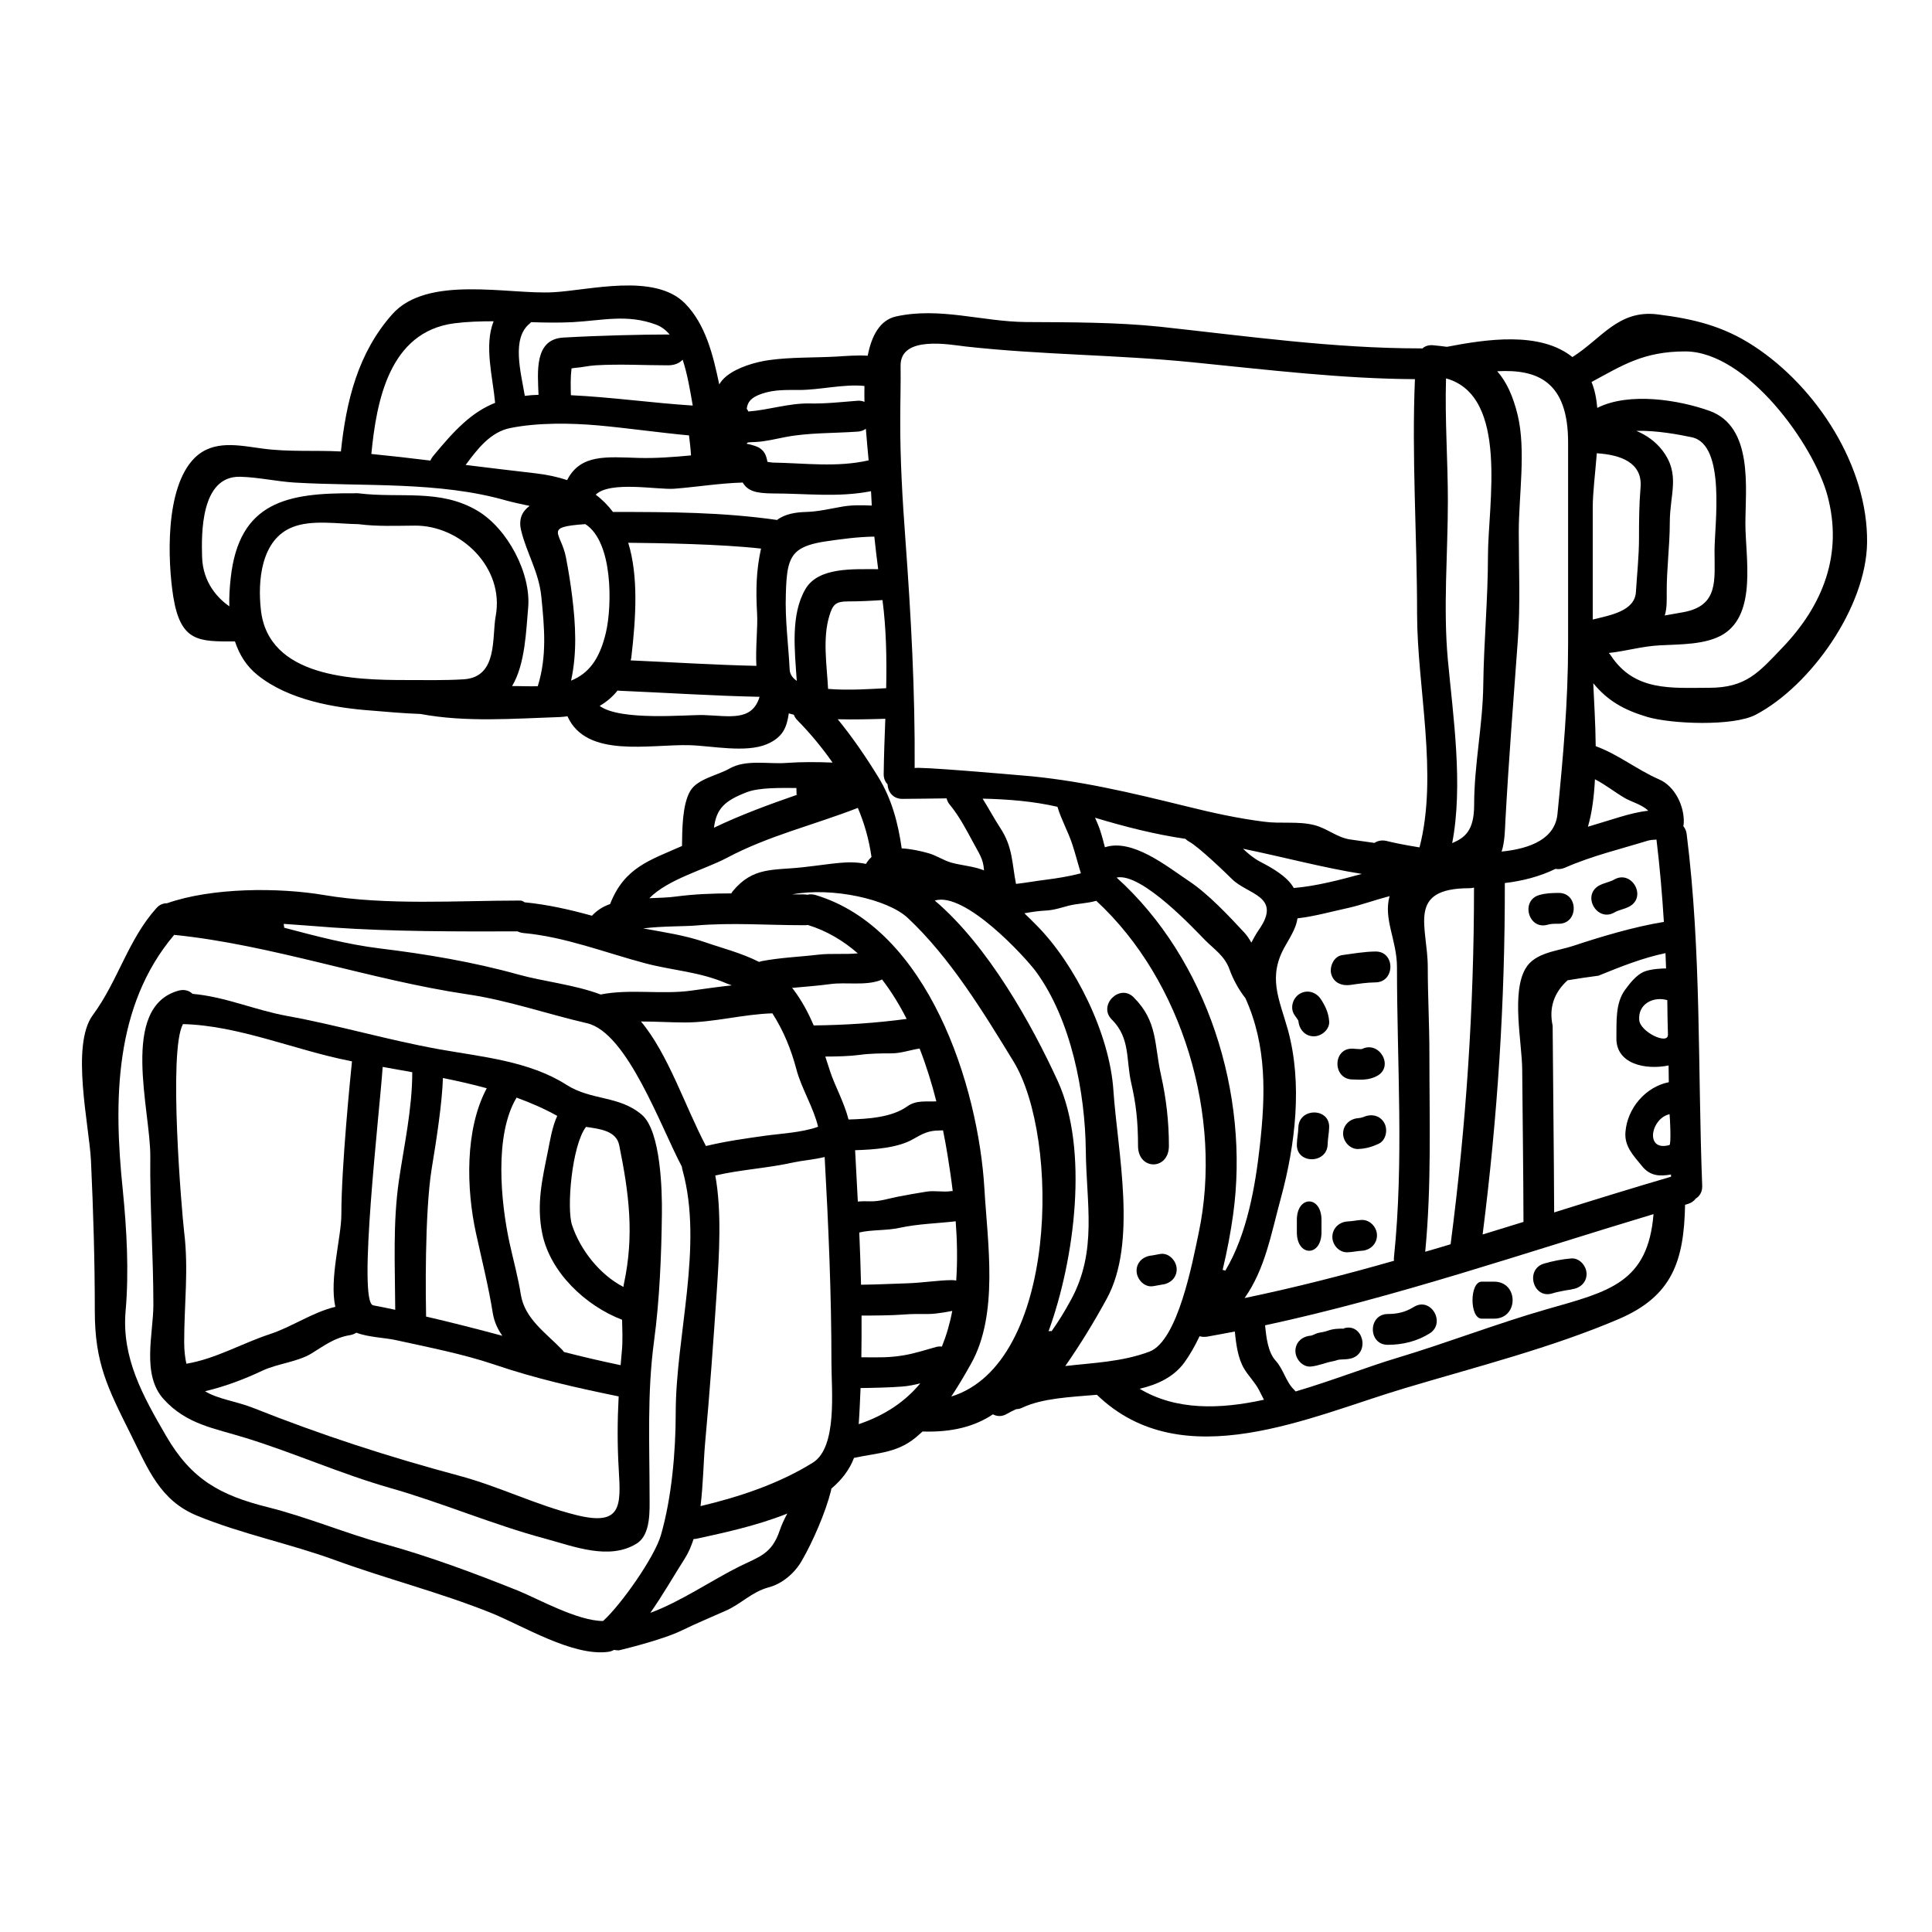 <svg xmlns="http://www.w3.org/2000/svg" xmlns:xlink="http://www.w3.org/1999/xlink" width="500" zoomAndPan="magnify" viewBox="0 0 375 375" height="500" preserveAspectRatio="xMidYMid meet" version="1.0"><defs><clipPath id="0b26f78255"><path d="M 15 55 L 362.75 55 L 362.75 321 L 15 321 Z M 15 55 " clip-rule="nonzero"/></clipPath></defs><g clip-path="url(#0b26f78255)"><path fill="#000000" d="M 96.102 78.191 C 95.66 73.234 93.926 67.102 95.809 62.359 C 93.27 62.359 90.734 62.43 88.23 62.746 C 75.496 64.371 73.07 77.953 72.078 88.113 C 75.902 88.496 79.727 88.926 83.535 89.398 C 83.66 89.117 83.82 88.824 84.035 88.566 C 88.297 83.395 91.555 80.008 96.102 78.191 Z M 96.215 119.578 C 97.961 110.152 89.379 101.953 80.527 102.023 C 76.836 102.047 73.215 102.215 69.562 101.738 C 65.66 101.695 60.492 100.824 56.785 102.316 C 50.66 104.711 50.004 112.758 50.637 118.359 C 52.07 131.512 68.648 131.996 78.801 131.996 C 82.535 131.996 86.289 132.086 90.047 131.852 C 96.699 131.398 95.449 123.652 96.215 119.578 Z M 104.379 133.195 C 106.195 127.367 105.668 121.77 105.07 115.797 C 104.594 111.031 102.25 107.441 101.156 102.98 C 100.602 100.734 101.379 99.223 102.801 98.195 C 101.312 97.879 99.836 97.574 98.324 97.168 C 85.262 93.406 70.68 94.457 57.211 93.668 C 53.691 93.453 50.062 92.617 46.566 92.539 C 38.953 92.402 39.098 103.602 39.223 108.039 C 39.355 113.336 42.594 116.348 44.512 117.691 C 44.457 115.875 44.578 114.059 44.77 112.285 C 46.371 97.281 55.914 95.656 68.816 95.746 C 69.031 95.723 69.27 95.723 69.562 95.746 C 77.625 96.762 85.352 94.797 92.672 99.133 C 98.562 102.633 103.141 111.371 102.508 118.055 C 102.125 122.176 101.977 128.883 99.395 133.172 C 100.219 133.172 101.031 133.172 101.844 133.195 C 102.734 133.215 103.57 133.215 104.379 133.195 Z M 117.609 122.773 C 118.828 117.59 119 105.16 113.617 101.738 C 113.594 101.738 113.551 101.738 113.516 101.738 C 105.453 102.316 108.859 103.254 109.84 108.129 C 110.336 110.727 110.742 113.188 111.059 115.797 C 111.746 121.328 112.016 126.723 110.844 132.109 C 114.238 130.742 116.395 127.965 117.609 122.773 Z M 129.68 64.926 C 129.793 64.926 129.883 64.945 129.984 64.945 C 129.273 64.09 128.406 63.41 127.379 63.027 C 121.727 60.906 116.945 62.215 111.125 62.531 C 108.465 62.664 105.77 62.621 103.082 62.531 C 102.992 62.645 102.891 62.746 102.777 62.836 C 99.281 65.715 101.074 72.16 101.867 76.836 C 102.699 76.734 103.59 76.652 104.527 76.633 C 104.379 72.25 103.637 65.859 109.332 65.523 C 116.336 65.117 124.887 64.926 129.68 64.926 Z M 134.461 78.719 C 133.977 75.965 133.457 72.68 132.5 69.812 C 131.922 70.457 130.965 70.906 129.68 70.906 C 124.887 70.906 120.465 70.625 115.602 70.906 C 114.023 71.008 113.066 71.312 111.508 71.414 C 111.293 71.461 111.102 71.484 110.934 71.508 C 110.719 73.254 110.766 74.984 110.809 76.711 C 118.762 77.094 126.566 78.211 134.461 78.719 Z M 131.156 274.203 C 131.156 259.324 136.559 241.848 132.477 227.113 C 132.398 226.867 132.375 226.652 132.352 226.449 C 128.281 218.828 121.773 200.402 113.934 198.605 C 106.266 196.836 98.562 194.148 90.789 193.008 C 71.785 190.195 52.77 183.379 33.809 181.457 C 22.133 195.254 22.055 213.746 23.828 230.941 C 24.594 238.562 25.055 246.824 24.379 254.469 C 23.59 263.57 27.75 270.977 32.23 278.688 C 37.137 287.164 42.73 290.246 52.09 292.574 C 59.773 294.516 67.004 297.586 74.617 299.684 C 83.516 302.156 91.984 305.32 100.559 308.75 C 104.449 310.332 112.086 314.633 117.059 314.633 C 117.082 314.633 117.082 314.609 117.082 314.609 C 120.531 311.504 127.062 302.227 128.281 297.969 C 130.367 290.754 131.156 281.824 131.156 274.203 Z M 134.125 88.395 C 134.055 87.109 133.887 85.809 133.738 84.512 C 128.09 83.992 121.898 83.102 116.223 82.582 C 110.785 82.098 104.449 82.004 99.066 83.078 C 95.188 83.844 92.672 87.152 90.383 90.246 C 94.895 90.789 99.43 91.363 103.953 91.871 C 106.242 92.133 108.25 92.586 110.078 93.184 C 112.703 88.066 117.758 88.711 123.973 88.883 C 127.379 88.973 130.75 88.711 134.125 88.395 Z M 142.043 191.258 C 141.637 191.109 141.273 190.965 141.016 190.875 C 135.727 188.594 130.672 188.402 125.293 186.988 C 117.488 184.922 109.648 181.82 101.551 181.098 C 101.156 181.051 100.793 180.949 100.477 180.781 C 88.656 180.812 76.309 180.836 64.508 180.023 C 61.566 179.809 58.363 179.539 55.082 179.324 C 55.082 179.391 55.082 179.449 55.082 179.516 C 55.125 179.684 55.16 179.879 55.16 180.07 C 61.305 181.695 67.453 183.32 73.723 184.09 C 82.645 185.172 91.918 186.73 100.559 189.145 C 105.574 190.535 111.484 191.109 116.586 193.031 C 122.305 191.902 128.383 193.074 134.145 192.285 C 136.773 191.922 139.414 191.539 142.043 191.258 Z M 136.559 138.793 C 141.523 138.941 145.965 140.113 147.434 135.25 C 138.77 135.078 129.195 134.457 120.25 134.074 C 120.125 134.074 120 134.051 119.867 134.027 C 118.906 135.25 117.734 136.23 116.395 137.02 C 120.441 139.988 133.289 138.703 136.559 138.793 Z M 146.812 129.242 C 146.621 125.664 147.117 121.645 146.949 119.059 C 146.688 114.43 146.789 110.648 147.715 106.48 C 139.887 105.602 128.168 105.41 121.941 105.352 C 123.926 111.82 123.453 119.77 122.539 127.605 C 122.516 127.82 122.449 127.988 122.406 128.18 C 130.516 128.543 139.008 129.074 146.812 129.242 Z M 151.336 297.078 C 151.695 296.004 152.215 294.898 152.812 293.781 C 146.664 296.242 139.82 297.652 135.25 298.656 C 135.035 298.703 134.824 298.727 134.629 298.727 C 134.168 300.102 133.648 301.367 132.926 302.496 C 130.875 305.703 128.664 309.586 126.227 313.051 C 132.035 310.93 138.34 306.617 143.508 304.055 C 147.309 302.18 149.801 301.66 151.336 297.078 Z M 154.73 154.273 C 154.754 154.25 154.754 154.25 154.773 154.25 C 154.754 154.172 154.73 154.215 154.73 154.273 C 154.707 154.273 154.652 154.293 154.629 154.293 C 154.605 154.148 154.605 153.766 154.582 152.949 C 151.898 152.949 147.5 152.805 145.02 153.742 C 140.586 155.422 139.051 157.004 138.578 160.66 C 143.812 158.156 149.203 156.18 154.629 154.293 C 154.629 154.363 154.652 154.383 154.652 154.383 C 154.684 154.383 154.684 154.316 154.73 154.273 Z M 158.789 218.703 C 157.934 215.047 155.52 211.141 154.605 207.641 C 153.578 203.734 152.09 200.062 149.914 196.688 C 144.23 196.855 138.578 198.461 132.973 198.461 C 130.266 198.461 127.332 198.27 124.41 198.27 C 129.68 204.547 132.973 214.75 137.023 222.441 C 140.926 221.504 144.656 220.984 148.629 220.43 C 151.164 220.07 155.734 219.832 158.789 218.703 Z M 157.766 283.902 C 162.578 280.91 161.383 269.801 161.383 264.617 C 161.383 251.184 160.809 237.965 160.066 224.574 C 157.867 225.105 155.473 225.297 154.109 225.602 C 149.035 226.754 143.914 226.988 138.836 228.164 C 140.113 235.086 139.582 243.664 139.152 250.246 C 138.477 260.262 137.766 270.23 136.852 280.199 C 136.547 283.688 136.492 288.102 135.973 292.336 C 143.531 290.539 151.188 288 157.766 283.902 Z M 158.98 185.285 C 161.238 185.027 164.035 185.285 166.504 185.047 C 163.695 182.609 160.492 180.668 156.805 179.539 C 156.547 179.582 156.285 179.582 155.992 179.582 C 148.82 179.582 142.02 179.043 135.059 179.641 C 132.996 179.832 128.598 179.73 124.84 180.203 C 128.914 180.949 133.02 181.547 136.875 182.891 C 139.988 183.977 143.957 184.98 147.332 186.707 C 147.453 186.684 147.566 186.629 147.715 186.582 C 151.426 185.859 155.262 185.727 158.98 185.285 Z M 167.789 78.008 C 167.77 76.969 167.77 75.941 167.789 74.914 C 163.695 74.508 159.172 75.695 155.09 75.695 C 152.574 75.695 150.273 75.605 147.883 76.418 C 145.773 77.141 145.109 78.008 144.941 79.34 C 145.062 79.512 145.188 79.68 145.254 79.871 C 149.227 79.578 153.105 78.246 157.074 78.312 C 160.277 78.383 163.289 78.031 166.484 77.781 C 166.98 77.762 167.406 77.828 167.789 78.008 Z M 168.602 89.355 C 168.445 87.582 168.23 85.492 168.062 83.227 C 167.621 83.539 167.102 83.742 166.484 83.777 C 161.879 84.105 156.953 83.969 152.473 84.828 C 150.59 85.188 148.629 85.688 146.688 85.789 C 146.09 85.809 145.582 85.832 145.152 85.879 C 144.805 86.34 144.488 85.879 146.621 86.578 C 147.375 86.836 148.008 87.277 148.414 87.965 C 148.695 88.441 148.844 89.039 148.965 89.648 C 149.227 89.695 149.543 89.715 149.938 89.785 C 156.266 89.887 162.387 90.766 168.602 89.355 Z M 168.086 167.684 C 168.391 167.152 168.75 166.723 169.156 166.34 C 168.684 163.012 167.789 159.828 166.504 156.812 C 158.023 160.121 149.18 162.199 141.082 166.512 C 136.773 168.789 129.68 170.629 126.035 174.344 C 127.918 174.266 129.746 174.223 131.281 174.008 C 134.699 173.555 138.34 173.406 141.949 173.406 C 142.02 173.262 142.121 173.125 142.211 173 C 146.18 168.18 150.082 168.984 155.859 168.328 C 161.746 167.684 164.566 166.961 168.086 167.684 Z M 169.211 98.129 C 169.156 97.191 169.109 96.277 169.066 95.34 C 162.672 96.594 156.5 95.777 149.938 95.777 C 146.645 95.746 145.133 95.293 144.148 93.645 C 144.129 93.645 144.082 93.668 144.027 93.668 C 139.672 93.793 135.207 94.527 130.875 94.863 C 127.637 95.102 118.445 93.285 115.625 96.016 C 116.945 97 118.039 98.129 118.977 99.371 C 130.266 99.371 140.203 99.414 150.828 100.926 C 152.34 99.754 154.492 99.414 156.5 99.371 C 158.914 99.289 161.07 98.75 163.438 98.344 C 165.332 98.004 167.293 98.047 169.211 98.129 Z M 156.332 114.34 C 158.871 110.004 165.715 110.5 170.453 110.477 C 170.184 108.379 169.922 106.266 169.707 104.156 C 166.461 104.203 163.461 104.617 160.188 105.094 C 157.652 105.477 155.969 106.031 154.844 106.91 C 152.938 108.445 152.645 111.008 152.531 115.367 C 152.359 120.254 153.027 125.098 153.273 129.953 C 153.32 130.891 153.84 131.59 154.652 132.156 C 154.266 126.297 153.41 119.34 156.332 114.34 Z M 172.008 133.578 C 172.121 127.82 172.031 122.074 171.289 116.473 C 169.066 116.621 166.887 116.734 164.633 116.734 C 162.152 116.734 161.645 117.355 160.977 119.531 C 159.637 123.926 160.492 129.094 160.73 133.715 C 164.699 134.051 169.281 133.715 172.008 133.578 Z M 175.98 197.773 C 174.594 195.039 173.012 192.453 171.195 190.105 C 171.094 190.152 170.984 190.219 170.859 190.273 C 167.836 191.371 164.25 190.578 161.09 191.02 C 158.676 191.348 156.184 191.516 153.727 191.754 C 153.871 191.879 153.984 192.016 154.074 192.16 C 155.688 194.316 156.906 196.621 157.934 199.035 C 164.113 198.969 170.094 198.562 175.98 197.773 Z M 178.629 268.504 C 177.512 268.785 176.363 269.035 175.145 269.125 C 172.969 269.316 169.109 269.395 167.035 269.418 C 166.934 271.742 166.844 274.078 166.676 276.43 C 171.887 274.68 175.766 271.957 178.629 268.504 Z M 176.094 214.75 C 177.898 213.453 179.883 213.895 181.742 213.77 C 180.887 210.371 179.812 206.895 178.496 203.52 C 176.621 203.801 174.906 204.457 172.969 204.457 C 170.949 204.457 168.773 204.477 166.766 204.762 C 165.082 204.996 162.434 205.078 160.188 205.078 C 160.516 206.105 160.855 207.133 161.191 208.148 C 161.938 210.461 163.898 214.086 164.699 217.293 C 168.445 217.191 173.082 216.906 176.094 214.75 Z M 184.832 254.445 C 184.789 254.445 184.754 254.469 184.711 254.469 C 184.711 254.469 181.914 255.047 180.219 255.047 C 178.461 255.047 177.027 255.012 175.281 255.156 C 173.137 255.328 169.371 255.352 167.227 255.352 C 167.238 258.059 167.227 260.746 167.191 263.445 C 170.836 263.48 172.629 263.523 175.383 263.07 C 177.535 262.711 179.668 262.012 181.742 261.434 C 182.125 261.344 182.488 261.324 182.824 261.367 C 183.707 259.164 184.383 256.863 184.832 254.445 Z M 184.52 231.211 C 184.664 231.18 184.789 231.18 184.922 231.18 C 184.641 228.809 184.281 226.461 183.918 224.191 C 183.684 222.656 183.367 221.051 183.039 219.402 C 182.824 219.402 182.578 219.426 182.363 219.426 C 180.199 219.426 179.094 220.047 177.242 221.098 C 174.32 222.801 169.707 223.141 165.977 223.254 C 166.168 226.582 166.336 229.891 166.504 233.223 C 167.316 233.145 168.105 233.145 168.941 233.176 C 170.793 233.223 172.562 232.602 174.355 232.262 C 176.172 231.902 177.988 231.598 179.812 231.301 C 181.383 231.043 182.961 231.426 184.52 231.211 Z M 185.602 248.555 C 185.859 244.793 185.793 240.91 185.5 237.051 C 181.844 237.477 178.27 237.535 174.594 238.324 C 172.121 238.879 169.234 238.652 166.785 239.227 C 166.934 242.613 167.047 245.992 167.125 249.367 C 170.859 249.32 172.867 249.176 175.98 249.094 C 178.969 249.004 182.316 248.473 184.711 248.473 C 185.023 248.473 185.309 248.496 185.602 248.555 Z M 191.004 168.949 C 191.004 168.902 191.004 168.859 190.98 168.812 C 190.867 166.703 189.953 165.527 189.02 163.754 C 187.652 161.215 186.223 158.461 184.406 156.258 C 184.043 155.852 183.852 155.422 183.727 154.961 C 180.828 154.984 177.965 155.062 175.145 155.062 C 173.305 155.062 172.336 153.672 172.27 152.227 C 171.816 151.754 171.523 151.109 171.523 150.266 C 171.57 146.73 171.695 143.129 171.84 139.516 C 168.828 139.605 165.684 139.684 162.602 139.605 C 165.488 143.129 168.105 146.969 170.453 150.793 C 173.113 155.105 174.32 159.781 175.02 164.668 C 176.77 164.762 178.586 165.145 180.254 165.617 C 181.82 166.082 183.062 166.961 184.617 167.426 C 186.535 167.965 188.734 168.113 190.598 168.789 C 190.742 168.859 190.867 168.902 191.004 168.949 Z M 184.641 271.066 C 205.293 264.719 205.824 220.883 196.699 205.992 C 190.891 196.496 184.383 185.816 176.172 178.148 C 172.293 174.539 161.578 172.133 153.75 173.602 C 154.516 173.602 155.281 173.602 155.992 173.602 C 156.266 173.602 156.5 173.645 156.738 173.668 C 157.188 173.555 157.719 173.555 158.293 173.723 C 180.141 180.285 189.91 210.699 191.082 230.852 C 191.68 241.25 193.902 255.113 188.441 264.766 C 187.223 266.945 185.984 269.055 184.641 271.066 Z M 209.75 169.523 C 209.77 169.5 209.77 169.48 209.793 169.48 C 209.219 167.641 208.758 165.789 208.148 163.926 C 207.348 161.453 205.992 159.105 205.25 156.598 C 200.535 155.516 195.648 155.129 190.723 155.016 C 191.895 156.879 192.922 158.82 194.16 160.719 C 196.609 164.422 196.418 167.641 197.207 171.566 C 199.145 171.352 201.051 170.992 203.016 170.754 C 205 170.508 207.539 170.102 209.75 169.523 Z M 207.855 252.336 C 213.066 242.809 210.844 233.551 210.754 223.332 C 210.629 212.066 207.934 197.965 201.086 188.594 C 199.043 185.816 187.293 172.98 181.438 174.797 C 191.848 183.637 200.285 198.891 205.293 209.797 C 211.395 223.117 208.598 244.457 203.523 258.398 C 203.648 258.398 203.738 258.352 203.859 258.352 C 203.953 258.352 204.031 258.375 204.121 258.375 C 205.418 256.547 206.656 254.559 207.855 252.336 Z M 232.668 239.285 C 237.406 216.84 229.555 190.32 212.781 174.844 C 211.059 175.352 209.242 175.352 207.492 175.777 C 206.016 176.164 204.57 176.66 203.016 176.738 C 201.582 176.805 200.195 177.02 198.832 177.27 C 199.664 178.059 200.453 178.852 201.176 179.582 C 208.734 187.184 215.398 200.742 216.109 211.637 C 216.922 223.57 220.801 241.125 214.824 252.074 C 212.355 256.602 209.691 260.961 206.77 265.148 C 212.23 264.508 217.734 264.359 223.102 262.352 C 228.652 260.262 231.496 244.84 232.668 239.285 Z M 244.34 180.477 C 248.941 173.918 242.141 173.645 239.129 170.629 C 238.125 169.625 232.602 164.285 230.75 163.328 C 230.492 163.18 230.277 163.012 230.086 162.816 C 224.195 161.961 218.266 160.449 212.547 158.719 C 212.906 159.512 213.258 160.336 213.527 161.148 C 213.887 162.219 214.172 163.348 214.465 164.457 C 219.797 162.684 226.566 168.215 230.805 171.039 C 234.484 173.477 238.555 177.812 241.578 181.074 C 242.098 181.648 242.504 182.293 242.887 182.961 C 243.348 182.078 243.824 181.223 244.34 180.477 Z M 244.531 222.418 C 245.637 212.551 245.91 202.988 241.734 193.742 C 240.426 192.094 239.344 190.082 238.656 188.188 C 237.742 185.578 235.758 184.336 233.887 182.461 C 232.238 180.812 221.637 169.266 216.73 170.336 C 234.305 186.176 242.605 212.359 239.344 235.785 C 238.895 239.035 238.215 242.727 237.312 246.488 C 237.473 246.512 237.664 246.566 237.832 246.633 C 242.098 239.523 243.676 230.062 244.531 222.418 Z M 245.332 271.688 C 244.996 271.043 244.68 270.398 244.34 269.746 C 243.574 268.289 242.332 267.09 241.477 265.645 C 240.305 263.691 239.918 260.961 239.684 258.445 C 237.855 258.781 236.062 259.145 234.27 259.449 C 233.75 259.516 233.266 259.492 232.836 259.359 C 231.957 261.219 230.965 262.969 229.895 264.449 C 227.84 267.262 224.75 268.719 221.207 269.562 C 228.27 273.797 236.785 273.559 245.332 271.688 Z M 251.121 172.359 C 255.348 172.02 260.145 170.777 264.328 169.625 C 256.691 168.406 248.988 166.316 241.262 164.738 C 242.289 165.719 243.371 166.613 244.59 167.254 C 246.621 168.305 249.855 170.055 251.121 172.359 Z M 270.574 243.969 C 272.516 225.219 271.152 206.531 271.152 187.734 C 271.152 182.508 268.469 178.387 269.719 173.938 C 266.969 174.648 264.305 175.633 261.789 176.207 C 258.543 176.906 255.191 177.867 251.84 178.25 C 251.605 179.855 250.883 181.164 249.52 183.512 C 245.953 189.598 248.301 193.887 249.969 199.848 C 252.844 210.27 251.438 222.156 248.629 232.5 C 246.688 239.613 245.594 246.227 241.578 251.953 C 251.266 249.941 260.934 247.469 270.574 244.715 C 270.555 244.5 270.531 244.242 270.574 243.969 Z M 275.527 164.477 C 279.191 150.387 275.055 133.262 275.055 119.172 C 275.055 103.988 273.992 88.758 274.637 73.594 C 260.594 73.527 246.258 71.801 231.371 70.309 C 216.562 68.832 202.238 68.898 187.395 67.25 C 184.574 66.934 174.703 64.992 174.805 71.008 C 174.852 74.477 174.738 77.93 174.738 81.383 C 174.703 89.207 175.168 96.953 175.742 104.754 C 176.836 119.727 177.625 134.027 177.535 149.102 C 177.582 148.695 196.633 150.367 198.062 150.488 C 209.07 151.348 219.438 153.844 230.23 156.496 C 235.207 157.738 240.234 158.844 245.312 159.488 C 248.516 159.93 251.934 159.352 255.066 160.141 C 257.582 160.762 259.523 162.582 262.082 162.941 C 263.539 163.156 265.172 163.395 266.773 163.609 C 267.395 163.203 268.184 163.012 269.121 163.227 C 270.453 163.562 272.754 164.039 275.527 164.477 Z M 286.105 172.277 C 285.836 172.359 285.555 172.402 285.215 172.402 C 272.898 172.402 277.129 179.879 277.129 187.734 C 277.129 193.312 277.445 198.867 277.445 204.457 C 277.445 217.383 277.875 230.082 276.633 242.965 C 278.281 242.492 279.938 242.004 281.562 241.508 C 284.574 218.363 286.105 195.66 286.105 172.277 Z M 288.812 107.895 C 288.812 98.027 292.93 76.969 280.773 73.469 C 280.727 73.469 280.703 73.469 280.672 73.492 C 280.434 81.453 281.031 89.332 281.031 97.258 C 281.031 107.395 280.094 118.031 281.031 128.09 C 282.035 138.941 284.043 152.352 281.867 163.652 C 284.234 162.625 286.129 161.34 286.129 156.258 C 286.129 148.355 287.82 140.734 287.902 132.879 C 288.012 124.547 288.812 116.281 288.812 107.895 Z M 304.367 124.953 C 304.367 111.945 304.367 98.918 304.367 85.879 C 304.367 74.09 298.48 71.629 290.609 72.059 C 292.402 74.09 293.688 76.879 294.578 80.559 C 296.223 87.414 294.793 96.184 294.793 103.195 C 294.793 110.242 295.129 117.355 294.602 124.355 C 293.742 136.082 292.828 147.723 292.188 159.441 C 292.109 161.047 292.086 163.371 291.465 165.289 C 297.207 164.715 301.852 162.727 302.305 157.984 C 303.41 146.844 304.367 136.184 304.367 124.953 Z M 300.273 254.109 C 312.309 250.676 319.855 249.004 320.949 235.66 C 296.133 243.113 270.961 251.781 245.547 257.246 C 245.785 259.594 246.113 262.461 247.578 264.078 C 249.09 265.703 249.609 268.242 251.141 269.699 C 251.266 269.824 251.379 269.969 251.48 270.082 C 258.562 267.996 265.457 265.273 271.242 263.547 C 280.988 260.621 290.508 256.906 300.273 254.109 Z M 319.922 157.367 C 318.77 156.18 316.762 155.707 315.32 154.871 C 313.336 153.695 311.586 152.285 309.578 151.258 C 309.41 154.555 309.016 157.738 308.215 160.469 C 310.277 159.828 312.332 159.227 314.395 158.586 C 316.336 158.008 318.094 157.559 319.922 157.367 Z M 318.434 94.559 C 318.816 89.738 314.461 88.281 310.062 87.988 C 310.008 87.965 309.984 87.965 309.941 87.965 C 309.637 91.852 309.148 95.633 309.148 98.555 C 309.148 105.781 309.148 113.02 309.148 120.254 C 312.625 119.398 317.293 118.605 317.531 114.914 C 317.746 111.414 318.129 107.973 318.129 104.449 C 318.129 101.141 318.152 97.855 318.434 94.559 Z M 322.957 178.941 C 322.629 173.621 322.168 168.305 321.523 162.965 C 320.926 162.988 320.352 163.031 319.82 163.18 C 314.461 164.828 308.914 166.148 303.793 168.406 C 303.148 168.688 302.496 168.758 301.93 168.645 C 298.887 170.121 295.559 170.992 292.086 171.398 C 292.129 194.555 290.676 216.738 287.777 239.613 C 290.438 238.801 293.066 237.984 295.707 237.172 C 295.707 237.152 295.707 237.129 295.707 237.082 C 295.684 227.227 295.535 217.383 295.457 207.539 C 295.414 202.391 293.324 192.691 296.113 187.973 C 297.926 184.855 302.383 184.598 305.371 183.59 C 310.773 181.797 317.191 179.879 322.957 178.941 Z M 318.172 197.984 C 318.363 200.312 323.801 202.898 323.746 200.832 C 323.699 198.605 323.621 196.359 323.621 194.125 C 320.949 193.355 317.914 194.824 318.172 197.984 Z M 324.039 222.25 C 324.398 222.156 324.152 216.953 324.062 216.266 C 322.336 216.648 321.164 218.273 320.902 219.766 C 320.609 221.457 321.477 222.969 324.039 222.25 Z M 324.344 228.402 C 324.344 228.266 324.344 228.117 324.344 227.973 C 322.223 228.332 320.305 228.332 318.703 226.324 C 317.066 224.312 315.254 222.508 315.5 219.707 C 315.871 215.066 319.438 210.945 323.914 210.055 C 323.891 208.949 323.891 207.875 323.871 206.805 C 319.348 207.73 313.652 206.512 313.742 201.465 C 313.797 198.312 313.504 194.723 315.445 192.094 C 316.379 190.828 317.574 189.293 319.031 188.637 C 320.473 188.016 322.887 187.973 323.383 187.973 C 323.363 186.988 323.293 185.984 323.27 185.004 C 318.77 185.941 314.508 187.656 310.254 189.383 C 308.238 189.645 306.25 189.938 304.266 190.273 C 301.582 192.715 300.633 195.66 301.367 199.082 C 301.445 211.16 301.617 223.254 301.66 235.332 C 309.25 232.949 316.832 230.602 324.344 228.402 Z M 332.789 106.91 C 332.789 101.91 335.047 86.316 328.391 84.875 C 326.113 84.398 321.566 83.508 317.621 83.633 C 319.539 84.445 321.285 85.641 322.641 87.391 C 326.238 92.086 324.105 95.801 324.105 101.445 C 324.105 105.953 323.484 110.457 323.508 114.914 C 323.508 116.281 323.586 118.055 323.125 119.465 C 324.398 119.25 325.617 119.012 326.77 118.82 C 333.602 117.547 332.789 112.656 332.789 106.91 Z M 345.953 125.719 C 353.883 117.457 357.75 107.531 354.719 96.23 C 352.09 86.34 339.062 68.211 327.094 68.211 C 318.961 68.211 314.824 70.965 308.914 74.148 C 309.535 75.625 309.871 77.355 310.031 79.172 C 316.234 76.031 325.957 77.648 331.809 79.746 C 340.383 82.816 338.781 94.863 338.781 101.66 C 338.781 108.129 341.047 119.059 334.492 123.113 C 331.098 125.188 326.023 125.043 322.188 125.258 C 318.75 125.426 315.613 126.387 312.262 126.746 C 312.387 126.871 312.523 127.008 312.625 127.176 C 317.258 134.266 324.422 133.5 331.742 133.5 C 338.895 133.5 341.363 130.527 345.953 125.719 Z M 340.383 67.148 C 352.629 75.129 362.59 90.527 362.398 105.332 C 362.23 117.816 351.516 133.07 340.789 138.727 C 336.434 141.016 324.445 140.543 319.73 139.156 C 315.082 137.766 312.027 135.973 309.25 132.617 C 309.387 135.871 309.68 140.238 309.727 144.832 C 314.125 146.438 317.699 149.383 322.031 151.281 C 325.133 152.613 327.004 156.562 326.812 159.848 C 326.789 160.02 326.77 160.188 326.734 160.355 C 327.074 160.785 327.32 161.281 327.387 161.938 C 330.254 184.789 329.508 207.188 330.398 230.207 C 330.422 231.371 329.891 232.195 329.137 232.645 C 328.797 233.121 328.289 233.48 327.602 233.695 C 327.41 233.742 327.242 233.797 327.074 233.844 C 326.859 244.738 324.613 251.547 314.25 256.004 C 301.23 261.582 286.41 265.34 272.844 269.395 C 254.492 274.824 229.609 286.848 212.906 270.727 C 207.641 271.168 202.352 271.402 198.492 273.199 C 198.062 273.414 197.637 273.516 197.25 273.516 C 196.633 273.797 196.035 274.078 195.504 274.395 C 194.5 275.016 193.52 274.949 192.73 274.52 C 189.188 276.891 184.754 278.043 179.07 277.852 C 178.844 278.043 178.652 278.223 178.438 278.414 C 174.469 282.086 170.645 281.914 165.762 282.977 C 164.891 285.27 163.371 287.254 161.363 288.938 C 161.328 289.086 161.328 289.219 161.281 289.391 C 160.258 293.508 157.742 299.312 155.609 302.969 C 154.266 305.32 151.832 307.43 149.156 308.117 C 145.852 309.012 143.812 311.383 140.801 312.668 C 137.934 313.945 135.207 315.074 132.375 316.449 C 128.473 318.371 120.102 320.336 120.102 320.336 C 119.766 320.336 119.484 320.289 119.191 320.242 C 118.828 320.438 118.445 320.582 117.996 320.629 C 111.102 321.508 101.438 315.523 95.234 313.031 C 85.352 309.078 75.133 306.492 65.152 302.859 C 56.297 299.617 46.969 297.777 38.23 294.188 C 31.055 291.219 28.777 285.223 25.383 278.414 C 20.859 269.34 18.402 264.527 18.402 254.469 C 18.402 244.668 18.109 235.016 17.656 225.262 C 17.316 218.465 13.688 202.875 18.016 197.027 C 22.914 190.387 24.84 182.418 30.344 176.285 C 30.953 175.586 31.699 175.305 32.398 175.328 C 41.105 172.258 54.055 172.234 62.863 173.723 C 74.965 175.777 88.984 174.797 100.965 174.797 C 101.289 174.797 101.57 174.945 101.82 175.137 C 106.242 175.566 110.594 176.547 114.902 177.742 C 115.863 176.695 117.059 175.949 118.422 175.473 C 121.207 168.328 126.184 166.961 132.375 164.207 C 132.422 161.191 132.398 156.215 133.977 153.527 C 135.363 151.156 139.344 150.488 141.613 149.168 C 144.828 147.352 149.156 148.355 152.621 148.086 C 155.566 147.871 158.598 147.895 161.598 148.016 C 159.57 145.117 157.289 142.359 154.773 139.797 C 154.438 139.473 154.223 139.086 154.074 138.727 C 153.75 138.648 153.41 138.555 153.105 138.465 C 152.723 141.074 152.047 143.082 148.844 144.449 C 144.746 146.176 138.172 144.766 133.863 144.641 C 126.082 144.426 113.832 147.25 110.145 139.031 C 109.672 139.086 109.219 139.156 108.734 139.176 C 99.734 139.473 90.449 140.238 81.598 138.578 C 78.203 138.465 74.898 138.148 72.246 137.934 C 64.871 137.406 56.086 135.871 50.082 131.105 C 47.828 129.332 46.441 127.039 45.605 124.5 C 38.637 124.523 35.082 124.66 33.641 115.875 C 32.543 108.953 31.969 94.719 37.734 88.926 C 41.398 85.258 46.441 86.477 50.996 87.074 C 56.062 87.754 61.113 87.367 66.168 87.629 C 67.195 77.863 69.461 68.535 76.117 61.02 C 82.918 53.305 98.73 57.191 107.324 56.727 C 114.305 56.379 127.062 52.898 132.973 58.906 C 136.965 62.98 138.41 68.898 139.605 74.621 C 139.922 74.07 140.371 73.527 140.992 73.02 C 143.125 71.293 146.562 70.285 149.227 69.902 C 153.465 69.305 158.012 69.449 162.266 69.215 C 164.281 69.09 166.359 68.922 168.422 69.043 C 169.18 65.117 170.812 62.125 173.902 61.426 C 182.418 59.551 190.574 62.43 199.145 62.508 C 207.684 62.555 216.617 62.531 225.109 63.41 C 242.332 65.285 258.902 67.621 275.652 67.621 C 275.785 67.621 275.91 67.621 276.059 67.656 C 276.531 67.227 277.176 66.957 278.043 67 C 279.023 67.082 279.938 67.203 280.84 67.316 C 288.43 65.859 298.887 64.246 305.203 69.305 C 310.852 65.758 314.102 60.082 321.715 61.02 C 328.676 61.887 334.449 63.266 340.383 67.148 " fill-opacity="1" fill-rule="nonzero"/></g><path fill="#000000" d="M 313.312 170.723 C 316.66 168.789 319.684 173.961 316.355 175.902 C 315.398 176.445 314.125 176.637 313.367 177.102 C 310.008 179.043 306.996 173.859 310.324 171.918 C 311.281 171.375 312.547 171.184 313.312 170.723 " fill-opacity="1" fill-rule="nonzero"/><path fill="#000000" d="M 304.965 244.262 C 306.59 244.141 307.953 245.719 307.953 247.277 C 307.953 248.984 306.59 250.133 304.965 250.246 C 305.586 250.223 304.457 250.371 304.457 250.371 C 304.074 250.438 303.602 250.496 303.238 250.586 C 302.562 250.73 301.93 250.844 301.277 251.059 C 297.566 252.168 295.988 246.375 299.676 245.27 C 301.391 244.762 303.195 244.41 304.965 244.262 " fill-opacity="1" fill-rule="nonzero"/><path fill="#000000" d="M 302.562 173.316 C 306.422 173.316 306.422 179.301 302.562 179.301 C 301.785 179.301 301.109 179.277 300.375 179.492 C 296.652 180.543 295.086 174.773 298.785 173.723 C 300.016 173.363 301.301 173.316 302.562 173.316 " fill-opacity="1" fill-rule="nonzero"/><path fill="#000000" d="M 290.008 248.77 C 294.793 248.77 294.793 255.949 290.008 255.949 L 287.605 255.949 C 285.215 255.949 285.215 248.77 287.605 248.77 C 290.008 248.77 290.008 248.77 290.008 248.77 " fill-opacity="1" fill-rule="nonzero"/><path fill="#000000" d="M 274.422 253.68 C 277.727 251.613 280.727 256.816 277.469 258.828 C 274.996 260.363 272.223 261.027 269.379 261.027 C 265.5 261.051 265.5 255.066 269.379 255.047 C 271.219 255.047 272.797 254.684 274.422 253.68 " fill-opacity="1" fill-rule="nonzero"/><path fill="#000000" d="M 268.66 217.914 C 269.426 219.211 269.066 221.312 267.586 222.012 C 266.289 222.609 265.117 222.949 263.684 223.016 C 262.059 223.117 260.695 221.582 260.695 220.023 C 260.695 218.32 262.059 217.121 263.684 217.031 C 263.922 217.008 264.43 216.906 264.562 216.84 C 266.055 216.164 267.777 216.398 268.66 217.914 " fill-opacity="1" fill-rule="nonzero"/><path fill="#000000" d="M 266.988 184.688 C 270.836 184.641 270.836 190.637 266.988 190.68 C 265.332 190.703 263.707 190.941 262.082 191.18 C 260.48 191.395 258.879 190.793 258.395 189.078 C 258.012 187.656 258.879 185.625 260.504 185.387 C 262.66 185.094 264.812 184.711 266.988 184.688 " fill-opacity="1" fill-rule="nonzero"/><path fill="#000000" d="M 264.371 203.609 C 267.734 201.938 270.645 207.02 267.293 208.836 C 265.715 209.695 264.203 209.582 262.488 209.523 C 258.633 209.457 258.633 203.473 262.488 203.539 C 263.02 203.562 263.539 203.641 264.066 203.641 C 264.203 203.641 264.305 203.609 264.371 203.609 " fill-opacity="1" fill-rule="nonzero"/><path fill="#000000" d="M 264.281 236.789 C 265.906 236.723 267.27 238.199 267.27 239.781 C 267.27 241.484 265.906 242.707 264.281 242.773 C 263.367 242.828 262.488 243.043 261.574 243.066 C 259.953 243.156 258.609 241.656 258.609 240.098 C 258.609 238.391 259.953 237.172 261.574 237.082 C 262.488 237.051 263.367 236.836 264.281 236.789 " fill-opacity="1" fill-rule="nonzero"/><path fill="#000000" d="M 260.785 257.844 C 264.473 256.648 266.031 262.441 262.387 263.637 C 261.645 263.852 260.91 263.852 260.145 263.887 C 259.656 263.906 259.332 264.098 258.855 264.191 C 257.312 264.449 255.98 265.105 254.402 265.25 C 252.789 265.363 251.438 263.762 251.438 262.227 C 251.438 260.5 252.789 259.379 254.402 259.258 C 254.785 259.211 255.406 258.852 255.711 258.758 C 256.363 258.59 257.074 258.547 257.695 258.297 C 258.352 258.059 259.039 257.934 259.715 257.914 C 259.996 257.891 260.289 257.891 260.57 257.891 C 261 257.914 261.078 257.891 260.785 257.844 " fill-opacity="1" fill-rule="nonzero"/><path fill="#000000" d="M 252.012 218.828 C 252.125 214.965 258.113 214.965 257.988 218.828 C 257.965 219.922 257.719 221.008 257.695 222.125 C 257.582 225.961 251.605 225.984 251.719 222.125 C 251.738 221.008 251.988 219.922 252.012 218.828 " fill-opacity="1" fill-rule="nonzero"/><path fill="#000000" d="M 257.988 198.18 C 258.156 199.781 256.535 201.148 255.023 201.148 C 253.273 201.148 252.18 199.781 252.012 198.18 C 252.012 197.984 251.379 197.219 251.242 196.98 C 250.332 195.617 250.949 193.672 252.293 192.883 C 253.781 192.016 255.496 192.59 256.387 193.957 C 257.266 195.301 257.844 196.551 257.988 198.18 " fill-opacity="1" fill-rule="nonzero"/><path fill="#000000" d="M 256.5 236.789 L 256.5 239.184 C 256.5 243.969 251.719 243.969 251.719 239.184 L 251.719 236.789 C 251.719 232.004 256.5 232.004 256.5 236.789 " fill-opacity="1" fill-rule="nonzero"/><path fill="#000000" d="M 225.391 243.371 C 227.016 243.234 228.395 244.84 228.395 246.375 C 228.395 248.125 227.016 249.219 225.391 249.367 C 225.109 249.391 224.152 249.625 223.598 249.672 C 221.977 249.797 220.609 248.191 220.609 246.656 C 220.609 244.93 221.977 243.812 223.598 243.688 C 223.891 243.664 224.84 243.43 225.391 243.371 " fill-opacity="1" fill-rule="nonzero"/><path fill="#000000" d="M 225.348 208.668 C 226.352 213.148 226.883 217.629 226.883 222.418 C 226.883 227.203 220.891 227.203 220.891 222.418 C 220.891 217.629 220.484 214.176 219.582 210.27 C 218.523 205.676 219.438 201.508 215.793 197.883 C 213.066 195.164 217.305 190.852 220.035 193.57 C 224.75 198.289 224.004 202.66 225.348 208.668 " fill-opacity="1" fill-rule="nonzero"/><path fill="#000000" d="M 154.629 154.293 C 154.652 154.293 154.707 154.273 154.73 154.273 C 154.684 154.316 154.684 154.383 154.652 154.383 C 154.652 154.383 154.629 154.363 154.629 154.293 " fill-opacity="1" fill-rule="nonzero"/><path fill="#000000" d="M 68.32 206.012 C 68.176 205.992 68.008 205.934 67.859 205.91 C 57.289 203.836 46.305 199.035 35.512 198.777 C 32.637 203.992 35.273 235.164 35.75 239.184 C 36.629 246.441 35.75 253.172 35.75 260.453 C 35.75 262.137 35.918 263.523 36.176 264.699 C 41.828 263.762 46.949 260.746 52.328 258.973 C 56.738 257.527 60.605 254.73 65.086 253.656 C 63.891 248.215 66.258 240.164 66.258 235.738 C 66.258 226.367 68.051 208.621 68.32 206.012 Z M 80.02 208.113 C 78.078 207.762 76.16 207.426 74.277 207.086 C 73.68 215.926 69.348 252.809 72.438 253.363 C 73.871 253.621 75.305 253.938 76.715 254.23 C 76.668 245.371 76.238 237.41 77.434 229.102 C 78.395 222.508 80.02 215.281 80.02 208.113 Z M 97.512 259.277 C 96.656 258.082 95.977 256.715 95.66 254.945 C 94.84 249.75 93.52 244.547 92.391 239.375 C 90.52 230.828 90.191 219.258 94.477 211.23 C 91.668 210.461 88.828 209.816 85.973 209.242 C 85.816 214.086 84.711 221.312 83.797 226.797 C 82.363 235.66 82.645 252.789 82.703 255.543 C 87.676 256.695 92.605 257.957 97.512 259.277 Z M 111.914 294.086 C 120.633 296.242 120.531 292.336 120.102 285.289 C 119.809 280.504 119.832 275.785 120.082 271.043 C 111.801 269.34 104.086 267.621 95.977 264.867 C 89.875 262.801 83.133 261.504 76.836 260.113 C 74.707 259.641 71.547 259.574 69.156 258.68 C 68.816 258.895 68.434 259.062 67.961 259.145 C 64.984 259.617 62.977 261.152 60.492 262.688 C 57.809 264.336 53.906 264.676 51.008 266.008 C 47.523 267.668 43.664 269.125 39.797 270.039 C 42.348 271.598 45.82 271.957 49.238 273.312 C 62.379 278.539 75.395 282.762 89.043 286.418 C 96.867 288.508 103.996 292.121 111.914 294.086 Z M 120.703 262.227 C 120.895 260.305 120.793 258.25 120.746 256.164 C 113.688 253.465 106.773 246.996 105.238 239.375 C 104.109 233.695 105.238 228.934 106.367 223.355 C 106.793 221.242 107.18 218.703 108.16 216.594 C 105.668 215.203 103.016 214.051 100.266 213.047 C 95.91 220.285 97.195 233.355 98.898 241.227 C 99.621 244.523 100.578 247.977 101.098 251.309 C 101.867 255.973 105.914 258.68 109.051 261.922 C 109.219 262.078 109.332 262.246 109.457 262.418 C 113.09 263.355 116.777 264.211 120.465 264.98 C 120.555 264.078 120.602 263.164 120.703 262.227 Z M 121.105 249.176 C 123.137 239.668 122.09 231.664 120.195 222.316 C 119.641 219.492 116.496 219.133 113.742 218.727 C 110.98 222.352 109.953 234.586 111.035 237.793 C 112.613 242.559 116.371 247.402 121.016 249.797 C 121.027 249.582 121.062 249.367 121.105 249.176 Z M 124.605 216.398 C 128.281 219.574 128.527 231.234 128.473 235.594 C 128.383 243.641 128.02 252.402 126.949 260.305 C 125.586 270.398 126.082 280.266 126.082 290.395 C 126.082 293.082 126.375 297.867 123.59 299.594 C 118.266 302.926 111.363 300.148 105.836 298.656 C 95.641 295.926 85.859 291.691 75.641 288.789 C 66.043 286.035 57.121 282.016 47.66 279.094 C 41.512 277.195 36.246 276.484 31.801 271.617 C 27.426 266.855 29.77 258.895 29.77 253.273 C 29.77 243.688 29.07 234.16 29.172 224.527 C 29.262 215.586 23.137 195.492 34.645 192.285 C 35.793 191.969 36.73 192.285 37.371 192.906 C 43.789 193.48 49.34 196.023 55.723 197.195 C 65.637 198.992 75.348 201.891 85.262 203.664 C 93.543 205.145 102.699 205.934 109.953 210.562 C 114.859 213.68 120.172 212.594 124.605 216.398 " fill-opacity="1" fill-rule="nonzero"/><defs>
<linearGradient id="paint0_linear" x1="2.128" y1="1" x2="30.702" y2="17.524" gradientUnits="userSpaceOnUse">
<stop offset="0.259" stop-color="#FFDB6E"/>
<stop offset="1" stop-color="#FFBC5E"/>
</linearGradient>
<linearGradient id="paint1_linear" x1="1.6" y1="8.08974e-07" x2="31.837" y2="17.673" gradientUnits="userSpaceOnUse">
<stop offset="0.259" stop-color="#FFDB6E"/>
<stop offset="1" stop-color="#FFBC5E"/>
</linearGradient>
</defs></svg>
